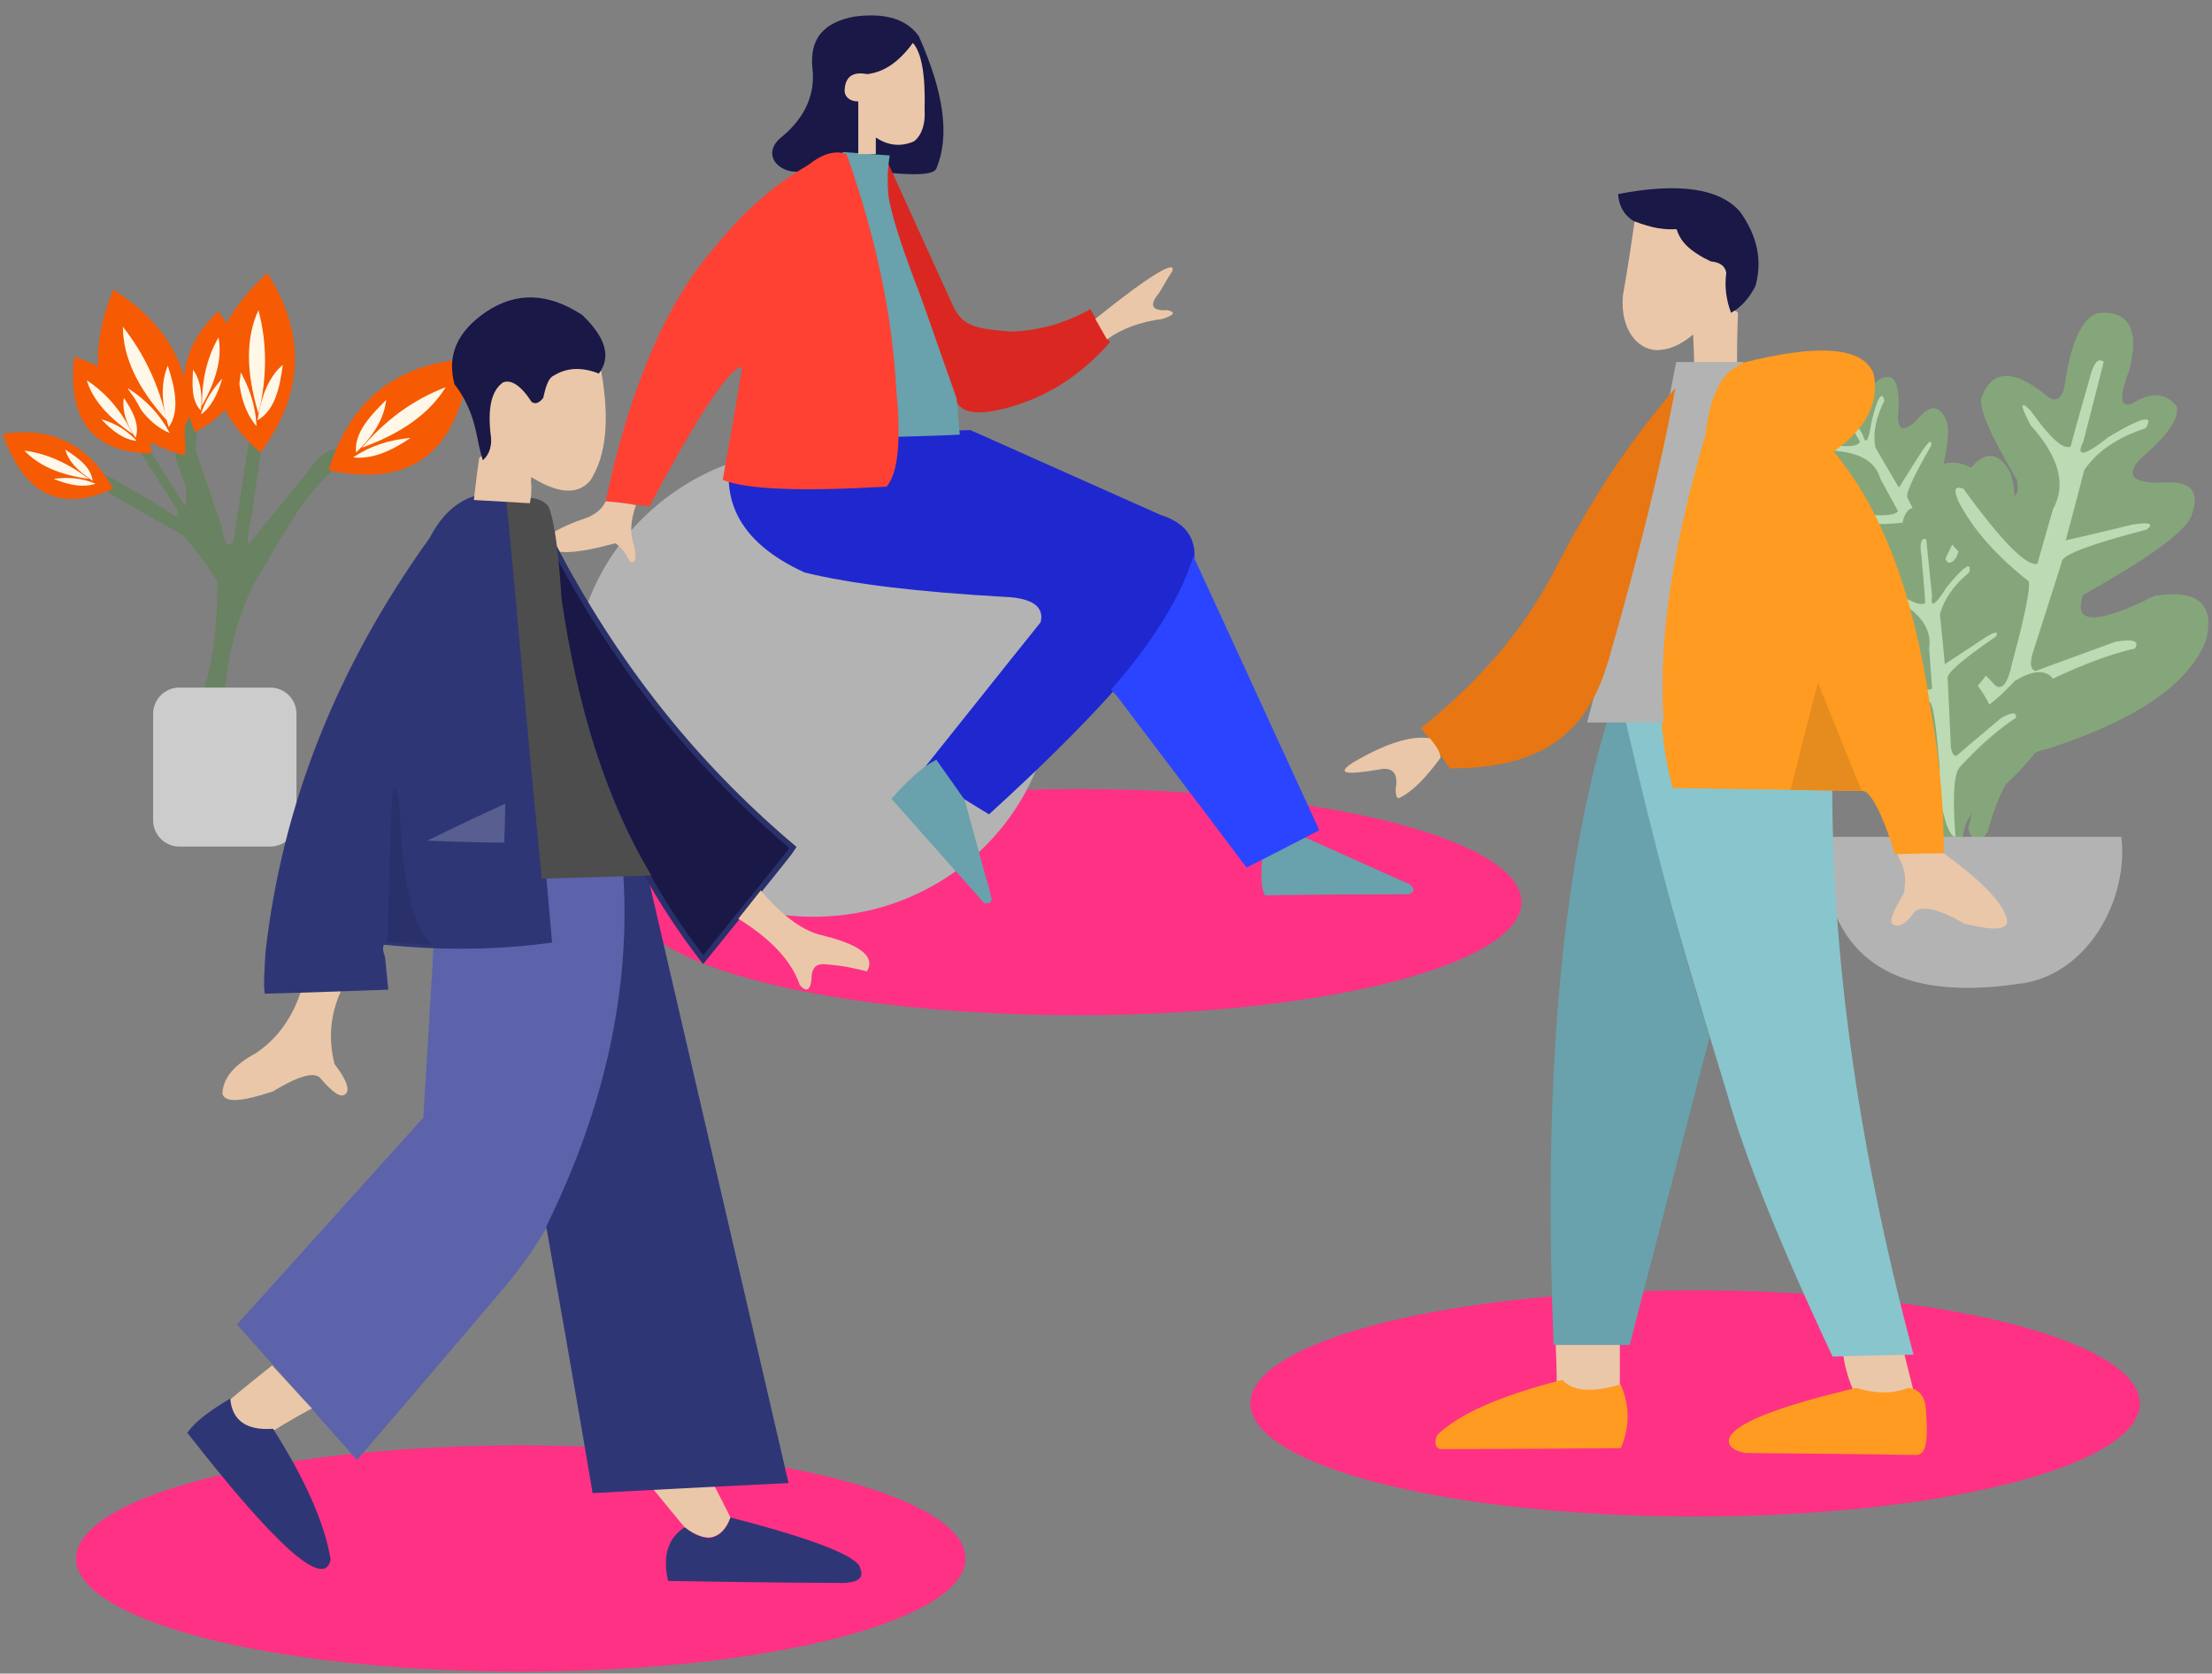 <?xml version="1.0" encoding="utf-8"?>
<!-- Generator: Adobe Illustrator 24.2.3, SVG Export Plug-In . SVG Version: 6.00 Build 0)  -->
<svg version="1.2" baseProfile="tiny" xmlns="http://www.w3.org/2000/svg" xmlns:xlink="http://www.w3.org/1999/xlink" x="0px"
	 y="0px" viewBox="0 0 226.8 171.6" overflow="visible" xml:space="preserve">
<rect x="0" y="0" width="226.8" height="171.6" fill="#808080" stroke="none"/>
<g id="Layer_2">
</g>
<g id="Layer_1">
	<g>
		<ellipse fill-rule="evenodd" fill="#FF3185" cx="53.4" cy="159.8" rx="45.6" ry="11.6"/>
		<ellipse fill-rule="evenodd" fill="#FF3185" cx="173.8" cy="143.9" rx="45.6" ry="11.6"/>
		<ellipse fill-rule="evenodd" fill="#FF3185" cx="110.4" cy="92.5" rx="45.6" ry="11.6"/>
		<path fill-rule="evenodd" fill="#85A67B" d="M203.6,67.9c0.9,0.5,1.3,0.3,1.1-0.7c-1.7-3-2.1-5.2-1.1-6.6
			c2.8-5.5,3.6-9.6,2.4-12.4c-1.3-2.1-2.8-1.9-4.4,0.4c-1.4,4.1-2.5,5.1-3.4,3.2c1.3-4.5,1.8-7.4,1.4-8.6c-0.7-1.7-1.7-1.8-3-0.2
			c-1.3,1.3-2,1.2-2-0.3c0.2-2.2,0-3.6-0.7-4c-1.1-0.2-1.9,0.5-2.2,1.9c-0.4,0.8-0.9,0.3-1.7-1.4c-1.4-2.4-2.8-2.8-4.1-1.3
			c-0.5,1,0.1,2.6,1.8,4.9c0.6,0.9,0.3,1.3-0.7,1.4c-2.6,0.3-3.5,1.4-2.7,3.1c0.3,0.6,2.1,1.3,5.5,2.2c0.8,0.6,0.8,1,0,1.4
			c-2.6-0.2-4,0.4-4.3,1.8c-0.1,1.6,1.1,2.5,3.5,2.8c2.6-0.1,4,0.4,4.2,1.5c0.1,1.1-1.1,1.4-3.4,1c-1.8,0.5-2.2,1.5-1.2,3
			c1.2,1.8,5,2.7,11.6,2.8C201,64.1,202.2,65.5,203.6,67.9L203.6,67.9z"/>
		<path fill-rule="evenodd" fill="#BCDAB4" d="M200,62c1.3,1.8,2.2,2.6,2.6,2.4c-1.7-3.2-2.5-5.2-2.4-6.1c0.9-2.8,1.9-4.9,2.9-6.5
			c-0.2-0.6-0.6-0.4-1.3,0.6c-1.6,3.4-2.4,5-2.4,5c-0.4,0.2-0.7-0.2-1.1-1c-1.8-3.5-2.7-5.3-2.7-5.3c-0.3-0.3,0.5-2.1,2.4-5.4
			c0.1-0.7-0.2-0.5-0.9,0.5c-1.6,2.5-2.4,3.8-2.4,3.8c-1.6-2.7-2.4-4.1-2.4-4.1c-0.3-1.4,0-3,0.9-4.8c-0.2-1.1-0.7-0.4-1.3,2.1
			c-0.3,2-0.6,2.5-0.9,1.4c-1.8-3.1-2.7-4.7-2.7-4.7c-0.5,0.1-0.4,0.6,0.2,1.5c1.5,2.6,2.2,3.9,2.2,3.9c-0.2,0.5-1.4,0.6-3.5,0.2
			c-1,0-0.8,0.2,0.7,0.7c2.8,0.2,4.4,1.1,4.9,2.9c1.2,2.2,1.8,3.3,1.8,3.3c-0.3,0.6-2.6,0.6-6.9-0.1c-0.5,0.2-0.4,0.5,0.4,0.8
			c2,0.6,4.3,0.8,6.9,0.5c0.3,0.1,1.3,1.6,3,4.6c0.7,1.1,0.8,1.7,0.3,1.8c-4.2-0.1-6.2-0.1-6.2-0.1c-1,0.3-0.9,0.5,0.4,0.8
			C197,60.5,199.5,61,200,62L200,62z"/>
		<path fill-rule="evenodd" fill="#85A67B" d="M201.8,84.9c0.4,1.5,1.1,1.7,2,0.4c1.4-5.2,3.4-8.1,6.1-8.5c9.2-3,14.6-6.7,16.3-11.2
			c0.9-3.7-0.9-5.2-5.3-4.5c-6,3-8.4,2.9-7.3-0.1c6.4-3.6,10.1-6.2,11-7.9c1.1-2.7,0.1-3.9-3.1-3.6c-2.9,0-3.6-0.8-2-2.5
			c2.7-2.3,3.9-4,3.7-5.3c-1.1-1.4-2.6-1.6-4.6-0.3c-1.3,0.4-1.3-0.7-0.3-3.4c1.1-4.2,0-6.2-3.2-5.9c-1.6,0.5-2.8,3-3.4,7.4
			c-0.3,1.6-1.1,1.9-2.2,0.8c-3.2-2.5-5.3-2.3-6.3,0.4c-0.4,1,0.8,3.8,3.6,8.5c0.3,1.6-0.2,2.1-1.6,1.5c-2.6-3.1-4.9-4-6.8-2.7
			c-1.8,1.7-1.6,4,0.8,6.9c3,2.8,4,4.9,3,6.4c-1.1,1.2-2.7,0.4-4.9-2.7c-2.5-1.4-4-0.8-4.7,2c-0.7,3.3,2.6,8.6,9.7,15.8
			C203.1,77.9,202.9,80.7,201.8,84.9z"/>
		<path fill-rule="evenodd" fill="#BCDAB4" d="M204.3,74.4c-0.5,3.4-0.4,5.3,0.2,5.5c1.6-5.4,2.9-8.5,4.1-9.4c4-2,7.5-3.4,10.3-4
			c0.5-0.8-0.2-1-2-0.7c-5.5,2-8.2,3-8.2,3c-0.6-0.2-0.6-1-0.1-2.4c1.9-5.9,2.8-8.8,2.8-8.8c0-0.7,2.9-1.8,8.7-3.3
			c0.8-0.6,0.3-0.8-1.5-0.5c-4.5,1.1-6.8,1.6-6.8,1.6c1.3-4.8,1.9-7.2,1.9-7.2c1.3-1.9,3.3-3.3,6.3-4.3c0.9-1.4-0.3-1.2-3.8,0.9
			c-2.5,2-3.4,2.1-2.6,0.5c1.4-5.4,2.1-8.2,2.1-8.2c-0.6-0.5-1.1,0.2-1.5,1.9c-1.3,4.5-1.9,6.8-1.9,6.8c-0.8,0.3-2.1-0.9-4.1-3.7
			c-1.1-1.1-1.1-0.6,0,1.5c2.9,3.2,3.7,6.1,2.3,8.6c-1.1,3.8-1.6,5.6-1.6,5.6c-1.1,0.3-3.6-2.2-7.6-7.7c-0.9-0.3-1,0.1-0.5,1.3
			c1.5,2.9,3.9,5.6,7.2,8.2c0.2,0.5-0.3,3.3-1.7,8.4c-0.4,2-1,2.8-1.7,2.3c-4.5-4.7-6.7-7-6.7-7c-1.5-0.9-1.6-0.4-0.4,1.3
			C202.6,69.4,204.9,72.7,204.3,74.4L204.3,74.4z"/>
		<path fill-rule="evenodd" fill="#85A67B" d="M199.8,89.8c0.6,0.9,1.1,0.8,1.4-0.2c-0.4-3.8,0.3-6.1,1.9-7c5.3-4.2,7.9-7.9,8-11.2
			c-0.3-2.6-1.8-3.2-4.5-1.6c-3.2,3.4-4.8,4-4.8,1.7c3.3-3.9,5.1-6.5,5.3-7.8c0.1-2-0.9-2.6-2.9-1.6c-1.9,0.7-2.5,0.3-1.9-1.2
			c1.2-2.1,1.6-3.6,1.1-4.3c-1-0.7-2.1-0.4-3.1,0.9c-0.7,0.6-1.1-0.2-1-2.2c-0.3-3-1.5-4-3.5-3.1c-0.9,0.7-1.1,2.6-0.4,5.7
			c0.2,1.1-0.3,1.5-1.3,1c-2.7-0.8-4-0.2-4,1.8c0,0.7,1.5,2.3,4.4,4.7c0.6,0.9,0.4,1.4-0.7,1.4c-2.5-1.4-4.2-1.4-5.1-0.1
			c-0.8,1.5-0.1,3,2.2,4.3c2.6,1.1,3.8,2.3,3.5,3.4c-0.4,1.1-1.7,0.9-3.8-0.6c-2-0.3-2.8,0.5-2.6,2.4c0.3,2.3,3.7,5,10.2,8
			C199,84.9,199.5,86.8,199.8,89.8L199.8,89.8z"/>
		<path fill-rule="evenodd" fill="#BCDAB4" d="M199,82.3c0.5,2.4,1,3.5,1.5,3.5c-0.3-3.9-0.2-6.3,0.4-7.1c2.1-2.3,4.1-4,5.8-5.1
			c0.1-0.6-0.4-0.6-1.5,0c-3.1,2.6-4.6,3.9-4.6,3.9c-0.4,0-0.6-0.5-0.6-1.5c-0.2-4.3-0.3-6.4-0.3-6.4c-0.2-0.5,1.4-1.9,4.9-4.3
			c0.4-0.6,0-0.6-1.1,0.1c-2.7,1.8-4.1,2.7-4.1,2.7c-0.3-3.4-0.5-5.1-0.5-5.1c0.4-1.5,1.4-3,3-4.3c0.3-1.2-0.5-0.7-2.3,1.5
			c-1.2,1.9-1.7,2.2-1.5,0.9c-0.4-3.9-0.6-5.8-0.6-5.8c-0.5-0.2-0.7,0.4-0.5,1.6c0.3,3.3,0.4,4.9,0.4,4.9c-0.4,0.4-1.6-0.1-3.5-1.4
			c-1-0.5-0.9-0.1,0.3,1c2.7,1.4,3.9,3.1,3.6,5.1c0.2,2.7,0.3,4.1,0.3,4.1c-0.6,0.5-2.9-0.6-6.8-3.2c-0.6,0-0.6,0.3,0,1
			c1.7,1.5,3.9,2.7,6.6,3.6c0.3,0.3,0.6,2.2,0.9,5.9c0.2,1.4,0,2.1-0.5,1.9c-4.1-2-6.1-3-6.1-3c-1.2-0.2-1.1,0.1,0,0.9
			C196.6,79.5,198.9,81.1,199,82.3L199,82.3z"/>
		<path fill-rule="evenodd" fill="#B3B3B3" d="M206.8,100.9c-13.2,1.9-19.9-3.1-20.1-15.1c20.5,0,30.8,0,30.8,0
			C218.3,92.2,214,100.2,206.8,100.9z"/>
		<ellipse fill-rule="evenodd" fill="#B3B3B3" cx="83.4" cy="70" rx="24.6" ry="24"/>
		<path fill-rule="evenodd" fill="#1F28CF" d="M103,61.2c2.8,0.1,4.1,1,3.7,2.6c0,0-4.1,5.1-12.3,15.4c0,0,2.3,1.4,7,4.3
			c19.8-18,25.6-28.2,17.6-30.7c0,0-6.5-2.9-19.5-8.7c0,0-2.8,0.1-8.5,0.2c-10.3,0.2-15.5,0.3-15.5,0.3c-2.2,6.3,0.2,11,7,14.1
			C87.4,59.9,94.2,60.7,103,61.2L103,61.2z"/>
		<path fill-rule="evenodd" fill="#191847" d="M91,17.7c-2.9-0.4-5.9-0.4-9-0.1c-2.3,0.2-4-1.9-1.8-3.6c2.4-2,3.4-4.4,3.1-7
			c-0.3-3,1.1-4.7,4.3-5.3c3.1-0.4,5.3,0.2,6.6,2C96.8,9.5,97.4,14,96,17.3C95.7,17.9,94,18,91,17.7L91,17.7z"/>
		<path fill-rule="evenodd" fill="#DB2721" d="M91.8,23.8c-1-2.9-1.3-5.2-0.8-7.2c4.4,9.7,6.6,14.5,6.6,14.5c1,2.4,2.4,2.6,6.1,2.9
			c2.9-0.1,5.6-0.9,8.1-2.3c1.3,2.3,2,3.4,2,3.4c-3.4,3.9-7.6,6.3-12.3,7.1c-2.1,0.3-3.3-0.2-3.6-1.5C93.8,29.5,91.8,23.8,91.8,23.8
			L91.8,23.8z"/>
		<path fill-rule="evenodd" fill="#69A1AC" stroke="#69A1AC" stroke-width="0.567" stroke-miterlimit="10" d="M90.8,20
			c-0.1-1.2-0.1-2.5,0.1-3.8c-2.7-0.2-4.1-0.3-4.1-0.3c1.5,3.9,2.9,9.1,4.1,15.5c0.7,4.8,1.1,9.2,1.2,13.1c4-0.1,6-0.2,6-0.2
			c-0.2-2.3-0.3-3.4-0.3-3.4c-2.1-5.9-3.4-9.8-4.2-11.8C91.9,24.6,91,21.6,90.8,20L90.8,20z"/>
		<path fill-rule="evenodd" fill="#69A1AC" d="M91.4,81.9c1.7-1.9,3.2-3.3,4.6-4c1.9,2.7,2.9,4.1,2.9,4.1c1.8,6.6,2.7,9.8,2.7,9.8
			c0.2,0.6,0,0.9-0.7,0.8C94.6,85.5,91.4,81.9,91.4,81.9z"/>
		<path fill-rule="evenodd" fill="#69A1AC" d="M129.7,86c1.5,0,2.9,0,4.2-0.1c7.1,3.2,10.7,4.8,10.7,4.8c0.5,0.5,0.4,0.8-0.2,1
			c-9.8,0-14.7,0.1-14.7,0.1C129.2,90.9,129.2,89,129.7,86z"/>
		<path fill-rule="evenodd" fill="#FF4133" d="M82.9,16.9c1.5-1.2,2.8-1.5,3.9-1.1c3,8.5,4.7,16.5,5.1,24.2c0.5,5.2,0.2,8.5-1,9.9
			c-8.8,0.5-14.4,0.3-16.8-0.7c1.4-7.7,2-11.6,2-11.6c-1.3,0.1-4.5,4.9-9.5,14.3c-3-0.3-4.5-0.5-4.5-0.5
			c2.5-11.8,6.3-20.6,11.4-26.3C76.2,21.7,79.3,19,82.9,16.9z"/>
		<path fill-rule="evenodd" fill="#EAC7A8" d="M94.8,11.3c0.1-3.6-0.3-5.9-1.2-6.9c-1.4,1.9-2.9,3-4.7,3.2c-1.5-0.3-2.3,0.3-2.3,1.8
			c0.1,0.7,0.7,1,1.4,1c0,3.6,0,5.4,0,5.4c1.2,0,1.8,0,1.8,0c0-1.1,0-1.7,0-1.7c1.2,0.8,2.5,1,3.9,0.4
			C94.5,13.9,94.9,12.7,94.8,11.3z"/>
		<path fill-rule="evenodd" fill="#EAC7A8" d="M62.1,51.4c1.2,0.1,2.2,0.2,3.1,0.4c-0.6,1.7-0.6,3.1-0.2,4.1
			c0.3,1.3,0.2,1.9-0.4,1.7c-0.4-0.8-0.9-1.5-1.5-1.9c-4,1.1-6.3,1.2-7,0.3c-0.7-0.8,0.8-1.8,4.3-3C61.2,52.6,61.8,52.1,62.1,51.4z"
			/>
		<path fill-rule="evenodd" fill="#EAC7A8" d="M113.5,34.8c-0.8-1.4-1.2-2.1-1.2-2.1c5.6-4.5,8.3-6.1,7.9-4.9
			c-0.6,0.9-1,1.7-1.4,2.3c-1,1.2-0.7,1.8,0.9,1.7c0.9,0.2,0.7,0.5-0.5,0.9C116.9,33,115,33.7,113.5,34.8L113.5,34.8z"/>
		<path fill-rule="evenodd" fill="#2B44FF" stroke="#2B44FF" stroke-width="0.567" stroke-miterlimit="10" d="M122.4,57.8
			c0,0,4.2,9.1,12.5,27.2c0,0-2.3,1.2-7,3.6c0,0-4.2-5.6-12.7-16.8c-0.5-0.7-0.9-1.1-0.9-1.1C118.1,66.4,121.1,61.7,122.4,57.8z"/>
		<path fill-rule="evenodd" fill="#EAC7A8" stroke="#EAC7A8" stroke-width="0.567" stroke-miterlimit="10" d="M190.4,142.7
			c2.8,0.6,4.6,0.5,5.5-0.1c0,0-0.3-1.2-0.9-3.6c-3.8,0.1-5.7,0.1-5.7,0.1C189.5,140.4,189.9,141.6,190.4,142.7L190.4,142.7z"/>
		<path fill-rule="evenodd" fill="#EAC7A8" stroke="#EAC7A8" stroke-width="0.567" stroke-miterlimit="10" d="M159.9,141.9
			c1.5,1.1,3.4,1.3,5.9,0.5c0,0,0-1.5,0-4.6c-4,0-6,0-6,0C159.9,140.5,159.9,141.9,159.9,141.9L159.9,141.9z"/>
		<path fill-rule="evenodd" fill="#89C5CC" d="M188,73.9c-0.8,20.1,2,41.8,8.2,65c-5.5,0.1-8.3,0.2-8.3,0.2
			c-5.4-11.5-9-20.5-10.8-26.9c-6.1-19.9-9.6-32.8-10.5-38.6C180.8,73.8,188,73.9,188,73.9L188,73.9z"/>
		<path fill-rule="evenodd" fill="#69A1AC" d="M166.6,73.6c3,13,5.9,23.9,8.7,32.7c-5.5,21.1-8.2,31.6-8.2,31.6c-5.2,0-7.8,0-7.8,0
			c-1.1-26.5,0.7-47.7,5.4-63.7c0.1-0.3,0.1-0.5,0.1-0.5C165.9,73.6,166.6,73.6,166.6,73.6z"/>
		<path fill-rule="evenodd" fill="#191847" d="M176.9,28c-0.1-0.5-0.3-0.8-0.7-0.9c-2.2-0.5-3.6-1.7-4.3-3.6c-3.9,0.1-5.8-1.1-6-3.6
			c6.2-1.2,10.4-0.6,12.5,1.8c1.8,2.5,2.3,5,1.6,7.6c-0.7,1.4-1.6,2.3-2.7,2.9C177,31.4,176.8,30,176.9,28L176.9,28z"/>
		<path fill-rule="evenodd" fill="#EAC7A8" d="M171.9,23.5c-1.1,0.1-2.5-0.1-4.3-0.8c-0.7,4.9-1.2,7.6-1.2,7.6
			c-0.3,3.5,1.5,5.5,3.4,5.6c1.3,0,2.5-0.5,3.8-1.6c0.1,2,0.1,3.1,0.1,3.1c3.3,0,4.7,0,4.4,0c0-3.5,0.1-5.3,0.1-5.3
			c-0.2-0.3-0.4-0.3-0.7,0c-0.5-1.3-0.7-2.7-0.5-4.1c-0.1-0.7-0.6-1.1-1.6-1.2C173.3,25.8,172.2,24.7,171.9,23.5L171.9,23.5z"/>
		<path fill-rule="evenodd" fill="#FF9B21" d="M194.3,87.6c-1.4-4.5-2.6-6.6-3.4-6.5c-13-0.2-19.4-0.3-19.4-0.3
			c-2.4-8.7-1.4-20.8,3.1-36.3c0.6-4.7,2-7.2,4.1-7.3c7.9-2,12.3-1.6,13.4,1.1c0.6,3-0.7,5.6-4.1,8c4.9,5.8,8.2,14.5,9.9,26.1
			c0.9,4.8,1.4,9.8,1.4,15.1C196,87.6,194.3,87.6,194.3,87.6z"/>
		<path fill-rule="evenodd" fill="#E68C1E" d="M190.9,81.1c-2.8,0-5.2-0.1-7.3-0.1c1.8-7.3,2.8-11,2.8-11
			C189.4,77.5,190.9,81.1,190.9,81.1L190.9,81.1z"/>
		<path fill-rule="evenodd" fill="#FF9B21" stroke="#FF9B21" stroke-width="0.567" stroke-miterlimit="10" d="M195.7,142.6
			c-1.6,0.6-3.4,0.6-5.4,0c-7.1,1.7-11.2,3.2-12.4,4.5c-0.7,0.7-0.4,1.3,1.1,1.6c11.7,0.1,17.5,0.2,17.5,0.2c0.7,0,0.9-1.3,0.7-4
			C197.2,143.5,196.7,142.7,195.7,142.6L195.7,142.6z"/>
		<path fill-rule="evenodd" fill="#FF9B21" stroke="#FF9B21" stroke-width="0.567" stroke-miterlimit="10" d="M147.7,148.3
			c-0.3-0.1-0.3-0.5-0.1-1c2.2-2.1,6.3-3.9,12.5-5.5c1.1,1.1,3,1.3,5.9,0.5c0.8,1.9,0.8,3.9,0,5.9
			C153.9,148.3,147.7,148.3,147.7,148.3z"/>
		<path fill-rule="evenodd" fill="#EAC7A8" d="M194.5,87.6c1.8-0.1,3.3-0.1,4.8-0.1c4.3,3.1,6.4,5.5,6.5,7c-0.1,0.9-1.6,0.9-4.4,0.2
			c-2.6-1.5-4.3-1.9-5.1-1.2c-0.9,1.3-1.7,1.7-2.3,1.2c-0.3-0.4,0.2-1.4,1.2-3.1C195.6,89.4,195,88.5,194.5,87.6L194.5,87.6z"/>
		<path fill-rule="evenodd" fill="#B3B3B3" stroke="#B3B3B3" stroke-width="0.567" stroke-miterlimit="10" d="M174.6,44.5
			c0.4-3.7,1.5-6.1,3.2-7.1c-3.8,0-5.7,0-5.7,0c-2,10.5-4.3,19.7-6.7,27.3c-1.5,6.1-2.3,9.1-2.3,9.1c4.8,0,7.2,0,7.2,0
			c-0.3-4.6,0-9.4,0.8-14.3C171.9,54.6,173.1,49.6,174.6,44.5L174.6,44.5z"/>
		<path fill-rule="evenodd" fill="#E87613" stroke="#E87613" stroke-width="0.567" stroke-miterlimit="10" d="M164.6,67.8
			c-2.1,7-6.4,10.7-15.8,10.7c0,0-0.9-1.3-2.7-3.8c5.8-4.7,10.3-9.9,13.4-15.8c3.5-6.9,7.4-12.9,11.8-18.1
			C170,47.7,167.8,56.7,164.6,67.8L164.6,67.8z"/>
		<path fill-rule="evenodd" fill="#EAC7A8" d="M146.6,75.7c0.7,0.8,1.1,1.5,1.1,2c-1.4,1.9-2.7,3.3-4,4c-0.4,0.3-0.6,0.1-0.6-0.8
			c0.3-1.6-0.3-2.3-1.7-2c-3.5,0.6-4.4,0.4-2.7-0.7C142.1,76.2,144.7,75.4,146.6,75.7z"/>
		<path fill-rule="evenodd" fill="#698262" d="M20.9,70.8c0.9,0.9,0.7,1,2.1,0.6c0.5-6.5,2.5-11,4.4-13.8c3.7-6.7,6.6-10.1,8.7-10.2
			c-1.3-2-2.7-1.7-4.5,0.9c-3.8,4.7-5.7,7-5.7,7c-0.6,0.9-0.7,0.2-0.1-2.3c1-7.1,1.5-10.7,1.6-10.8c-0.6-1.3-1.2-0.7-1.6,1.6
			C24.5,51.4,24,55.3,24,55.3c-0.5,1.1-1,0.6-1.3-1.4c-2.3-6.8-3.5-10.1-3.6-9.9c-0.8-0.5-1.2,0.5-1.1,3c2.8,7.8,4.3,11.7,4.3,11.7
			C22.3,62.3,22.2,66.5,20.9,70.8z"/>
		<path fill-rule="evenodd" fill="#F65A03" d="M33.7,48.2c8.5,1.9,13.4-1.9,14.5-11.4C40.7,37.2,35.9,41,33.7,48.2z"/>
		<path fill-rule="evenodd" fill="#FFF7E8" d="M37.1,45.9c4.2-1.5,7-3.6,8.6-6.2C42.3,41,39.5,43.1,37.1,45.9z"/>
		<path fill-rule="evenodd" fill="#FFF7E8" d="M36.5,46.4c1.9-1.8,2.9-3.6,3.1-5.4C38.1,42.5,36.3,44.3,36.5,46.4z"/>
		<path fill-rule="evenodd" fill="#FFF7E8" d="M42.1,44.9c-2.2,1.5-4.1,2.2-5.9,2C38,45.7,39.9,45.1,42.1,44.9z"/>
		<path fill-rule="evenodd" fill="#F65A03" d="M26.7,46.4c-6.6-5.8-6.3-11.9,0.7-18.4C31.4,34.2,31.2,40.4,26.7,46.4z"/>
		<path fill-rule="evenodd" fill="#FFF7E8" d="M26.5,42.4c-1.3-4.3-1.3-7.8,0-10.6C27.4,35.2,27.4,38.7,26.5,42.4z"/>
		<path fill-rule="evenodd" fill="#FFF7E8" d="M26.4,43.1c0.4-2.6,1.2-4.5,2.6-5.7C28.7,39.5,28.3,42,26.4,43.1z"/>
		<path fill-rule="evenodd" fill="#FFF7E8" d="M24.4,37.7c0.1,2.6,0.7,4.6,1.9,6C26.2,41.5,25.5,39.5,24.4,37.7z"/>
		<path fill-rule="evenodd" fill="#F65A03" d="M18.9,46.7c-8.4-2.4-10.8-8.1-7.3-17C18,33.7,20.5,39.3,18.9,46.7z"/>
		<path fill-rule="evenodd" fill="#FFF7E8" d="M17.1,43.1c-3-3.3-4.5-6.5-4.5-9.6C14.8,36.3,16.3,39.5,17.1,43.1z"/>
		<path fill-rule="evenodd" fill="#FFF7E8" d="M17.3,43.8c-0.8-2.5-0.8-4.6-0.1-6.3C17.9,39.6,18.5,42.1,17.3,43.8z"/>
		<path fill-rule="evenodd" fill="#FFF7E8" d="M13.1,39.8c1.2,2.4,2.6,3.9,4.3,4.6C16.4,42.5,15,41,13.1,39.8z"/>
		<path fill-rule="evenodd" fill="#698262" d="M23.4,61.7c0.9,0.1,0.8,0.2,1.4-0.6c-2.7-3.6-3.6-6.9-3.9-9.1c-1.1-5.1-1.1-8.2,0-9.2
			c-1.5-0.5-2.2,0.3-1.9,2.4c0.1,4.1,0.1,6.2,0.1,6.2c0.1,0.8-0.3,0.4-1.1-1.1c-2.6-4.1-4-6.3-4-6.3c-0.9-0.4-0.9,0.1-0.1,1.6
			c2.9,4.5,4.3,6.7,4.3,6.7c0.2,0.8-0.2,0.8-1.3-0.1c-4.2-2.5-6.3-3.7-6.3-3.5c-0.6,0.1-0.4,0.8,0.8,2c4.9,2.8,7.4,4.2,7.4,4.2
			C20.3,56.7,22.1,58.9,23.4,61.7z"/>
		<path fill-rule="evenodd" fill="#F65A03" d="M20,44.3c5.3-2.8,6.1-7,2.4-12.4C18.7,35.4,17.9,39.5,20,44.3z"/>
		<path fill-rule="evenodd" fill="#FFF7E8" d="M20.7,41.6c1.5-2.6,2.1-5,1.7-7C21.2,36.7,20.7,39,20.7,41.6z"/>
		<path fill-rule="evenodd" fill="#FFF7E8" d="M20.6,42.1c0.2-1.8-0.1-3.2-0.8-4.2C19.7,39.4,19.6,41.1,20.6,42.1z"/>
		<path fill-rule="evenodd" fill="#FFF7E8" d="M22.8,38.8c-0.5,1.7-1.2,3-2.2,3.7C21,41.1,21.8,39.9,22.8,38.8z"/>
		<path fill-rule="evenodd" fill="#F65A03" d="M15.5,46.5c-6-0.1-8.6-3.4-7.9-9.9C12.5,38,15.2,41.3,15.5,46.5z"/>
		<path fill-rule="evenodd" fill="#FFF7E8" d="M13.6,44.5C11.1,42.8,9.5,41,8.9,39C10.9,40.3,12.5,42.2,13.6,44.5z"/>
		<path fill-rule="evenodd" fill="#FFF7E8" d="M13.9,44.9c-1-1.5-1.4-2.9-1.2-4.1C13.5,42,14.4,43.5,13.9,44.9z"/>
		<path fill-rule="evenodd" fill="#FFF7E8" d="M10.4,43c1.2,1.3,2.4,2.1,3.6,2.2C13.1,44.2,11.9,43.4,10.4,43z"/>
		<path fill-rule="evenodd" fill="#F65A03" d="M11.6,50.1c-5.4,2.5-9.2,0.6-11.3-5.6C5.3,43.7,9.1,45.6,11.6,50.1z"/>
		<path fill-rule="evenodd" fill="#FFF7E8" d="M9.1,49.1c-3-0.4-5.2-1.4-6.6-2.9C4.8,46.5,7,47.5,9.1,49.1z"/>
		<path fill-rule="evenodd" fill="#FFF7E8" d="M9.5,49.3c-1.5-1-2.5-2-2.8-3.2C7.9,46.9,9.3,47.8,9.5,49.3z"/>
		<path fill-rule="evenodd" fill="#FFF7E8" d="M5.5,49.1c1.7,0.7,3.1,0.9,4.3,0.5C8.4,49,7,48.9,5.5,49.1z"/>
		<path fill-rule="evenodd" fill="#CCCCCC" d="M18.4,70.5h9.3c1.5,0,2.7,1.2,2.7,2.7v10.9c0,1.5-1.2,2.7-2.7,2.7h-9.3
			c-1.5,0-2.7-1.2-2.7-2.7V73.2C15.7,71.7,16.9,70.5,18.4,70.5z"/>
		<path fill-rule="evenodd" fill="#EAC7A8" d="M70.2,156.6c2.2,1.7,3.8,1.3,4.7-1c0,0-0.9-1.8-2.7-5.3c-3.5,1.6-5.3,2.3-5.3,2.3
			C69.1,155.3,70.2,156.6,70.2,156.6L70.2,156.6z"/>
		<path fill-rule="evenodd" fill="#2F3676" d="M72.8,157.7c-0.7,0-1.6-0.3-2.6-1.1c-1.7,1.1-2.3,2.9-1.7,5.5
			c11.3,0.2,16.9,0.2,16.9,0.2c2.3,0.1,3.3-0.3,2.8-1.5c-0.2-1.2-4.7-3-13.3-5.2C74.5,156.8,73.8,157.5,72.8,157.7z"/>
		<path fill-rule="evenodd" fill="#5C63AB" d="M43.4,114.6c0.7-11.3,1.2-19.6,1.4-25c12.9,0.1,19.3,0.2,19.3,0.2
			c0.2,18-3.9,32.1-12.3,42.1c-10.1,11.9-15.2,17.8-15.2,17.8c-8.2-9.3-12.3-13.9-12.3-13.9C37.1,121.6,43.4,114.6,43.4,114.6z"/>
		<path fill-rule="evenodd" fill="#2F3676" stroke="#2F3676" stroke-width="0.567" stroke-miterlimit="10" d="M64.2,89.8
			c0.7,11.8-1.9,23.8-7.9,36c3.2,18,4.7,27,4.7,27c13-0.7,19.5-1,19.5-1c-9.6-41.4-14.4-62.1-14.4-62.1
			C64.8,89.7,64.2,89.8,64.2,89.8z"/>
		<path fill-rule="evenodd" fill="#EAC7A8" d="M35.2,101.1c-1.6,0-3,0.1-4.2,0.1c-0.9,3-2.5,5.3-4.8,6.8c-2.2,1.2-3.3,2.5-3.4,4.1
			c0.2,1,1.9,0.9,5.2-0.2c2.6-1.6,4.2-2,4.8-1.4c1.3,1.5,2.1,2.1,2.6,1.7c0.5-0.4,0.2-1.4-1.1-3.1C33.6,106.3,33.9,103.7,35.2,101.1
			L35.2,101.1z"/>
		<path fill-rule="evenodd" fill="#2F3676" stroke="#2F3676" stroke-width="0.567" stroke-miterlimit="10" d="M27.4,101.6
			c-0.1-0.8,0-2.1,0.1-3.9c1.7-15.1,7.3-29.2,16.8-42.4c1.8-3.5,4.4-4.9,7.8-4.3c1.5,15.2,2.9,30.3,4.2,45.4
			c-5.2,0.7-10.8,0.8-16.7,0.2c-0.6-0.1-0.8,0.5-0.4,1.6c0.2,2,0.3,3,0.3,3C31.4,101.5,27.4,101.6,27.4,101.6L27.4,101.6z"/>
		<path fill-rule="evenodd" fill="#2A316A" d="M44.3,96.9c-1.5-0.1-3.1-0.2-4.6-0.3c0.3-10.1,0.5-15.2,0.5-15.2
			c0.4-1.3,0.6-0.6,0.8,1.9C41.3,90.6,42.4,95.2,44.3,96.9z"/>
		<path fill-rule="evenodd" fill="#595E91" d="M51.7,86.4c0.1-2.7,0.1-4,0.1-4c-5.4,2.5-8,3.8-8,3.8C49.1,86.4,51.7,86.4,51.7,86.4z
			"/>
		<path fill-rule="evenodd" fill="#191847" stroke="#2A316A" stroke-width="0.567" stroke-miterlimit="10" d="M81.3,86.9
			C70.8,78,63,67.9,56.7,55.9c1.3,16.7,6.4,30.9,15.4,42.5C78.3,90.7,80.8,87.7,81.3,86.9L81.3,86.9z"/>
		<path fill-rule="evenodd" fill="#4D4D4D" stroke="#4D4D4D" stroke-width="0.567" stroke-miterlimit="10" d="M53.2,61.8
			c-0.4-4.2-0.7-7.6-1-10.4c2.1-0.3,3.3,0,3.8,0.7c0.6,1.5,1,4.7,1.3,9.4c1.7,11.5,4.7,20.8,9,28c-7,0.2-10.5,0.3-10.5,0.3
			C54,71.2,53.2,61.8,53.2,61.8z"/>
		<path fill-rule="evenodd" fill="#EAC7A8" d="M28.2,146.6c-2.8,0.3-4.4-0.8-4.6-3.1c0,0,1.4-1.2,4.3-3.5c2.7,2.9,4,4.4,4.1,4.4
			C29.4,145.8,28.2,146.6,28.2,146.6z"/>
		<path fill-rule="evenodd" fill="#2F3676" d="M33.9,159.9c-0.6,3.1-5.5-1.2-14.7-13c0.8-1.1,2.2-2.2,4.4-3.5
			c0.2,2.2,1.6,3.3,4.4,3.1C31.3,151.7,33.3,156.2,33.9,159.9z"/>
		<path fill-rule="evenodd" fill="#EAC7A8" stroke="#EAC7A8" stroke-width="0.567" stroke-miterlimit="10" d="M54.2,49.9
			c0,0.9-0.1,1.4-0.1,1.4s-1.7-0.1-5.2-0.3c0.3-2.6,0.5-3.9,0.5-3.9c0.6-0.3,0.8-1,0.8-2.1c-0.3-3.4,0.1-5.4,1.3-5.9
			c0.7-0.4,1.7,0.3,2.9,2c0.8,0.5,1.4-0.3,1.9-2.1c1.1-1.2,2.8-1.4,5.1-0.7c0.8,4.7,0.5,8.3-1.1,10.8c-1.2,1.4-3.1,1.2-5.8-0.5
			C54.2,48.5,54.1,48.9,54.2,49.9L54.2,49.9z"/>
		<path fill="none" d="M54.2,51.4c-1.5-0.1-3.2-0.2-5.2-0.3"/>
		<path fill-rule="evenodd" fill="#191847" d="M56.8,38.5c1.3-0.8,2.8-0.9,4.6-0.2c1.3-1.7,0.7-3.7-1.7-6c-3.5-2.3-6.8-2.4-9.9-0.3
			c-2.9,2-4,4.4-3.2,7.4c1.1,1.4,1.8,3,2.2,4.8c0.2,1,0.4,2,0.7,3c0.7-0.6,1-1.6,0.8-2.7c-0.3-2.7,0.1-4.5,1.3-5.3
			c0.8-0.3,1.8,0.3,2.9,2c0.4,0.3,0.8,0.1,1.2-0.4C56,39.4,56.3,38.7,56.8,38.5z"/>
		<path fill-rule="evenodd" fill="#EAC7A8" d="M78,91.3c-0.7,0.9-1.5,1.9-2.3,2.9c3.4,2.1,5.5,4.4,6.3,6.8c0.7,0.8,1.1,0.5,1.2-0.6
			c0-1.2,0.5-1.7,1.7-1.5c1.5,0.1,2.8,0.4,4,0.7c0.9-1.6-0.8-2.8-5-3.8C82.2,95.3,80.2,93.9,78,91.3z"/>
	</g>
</g>
</svg>
